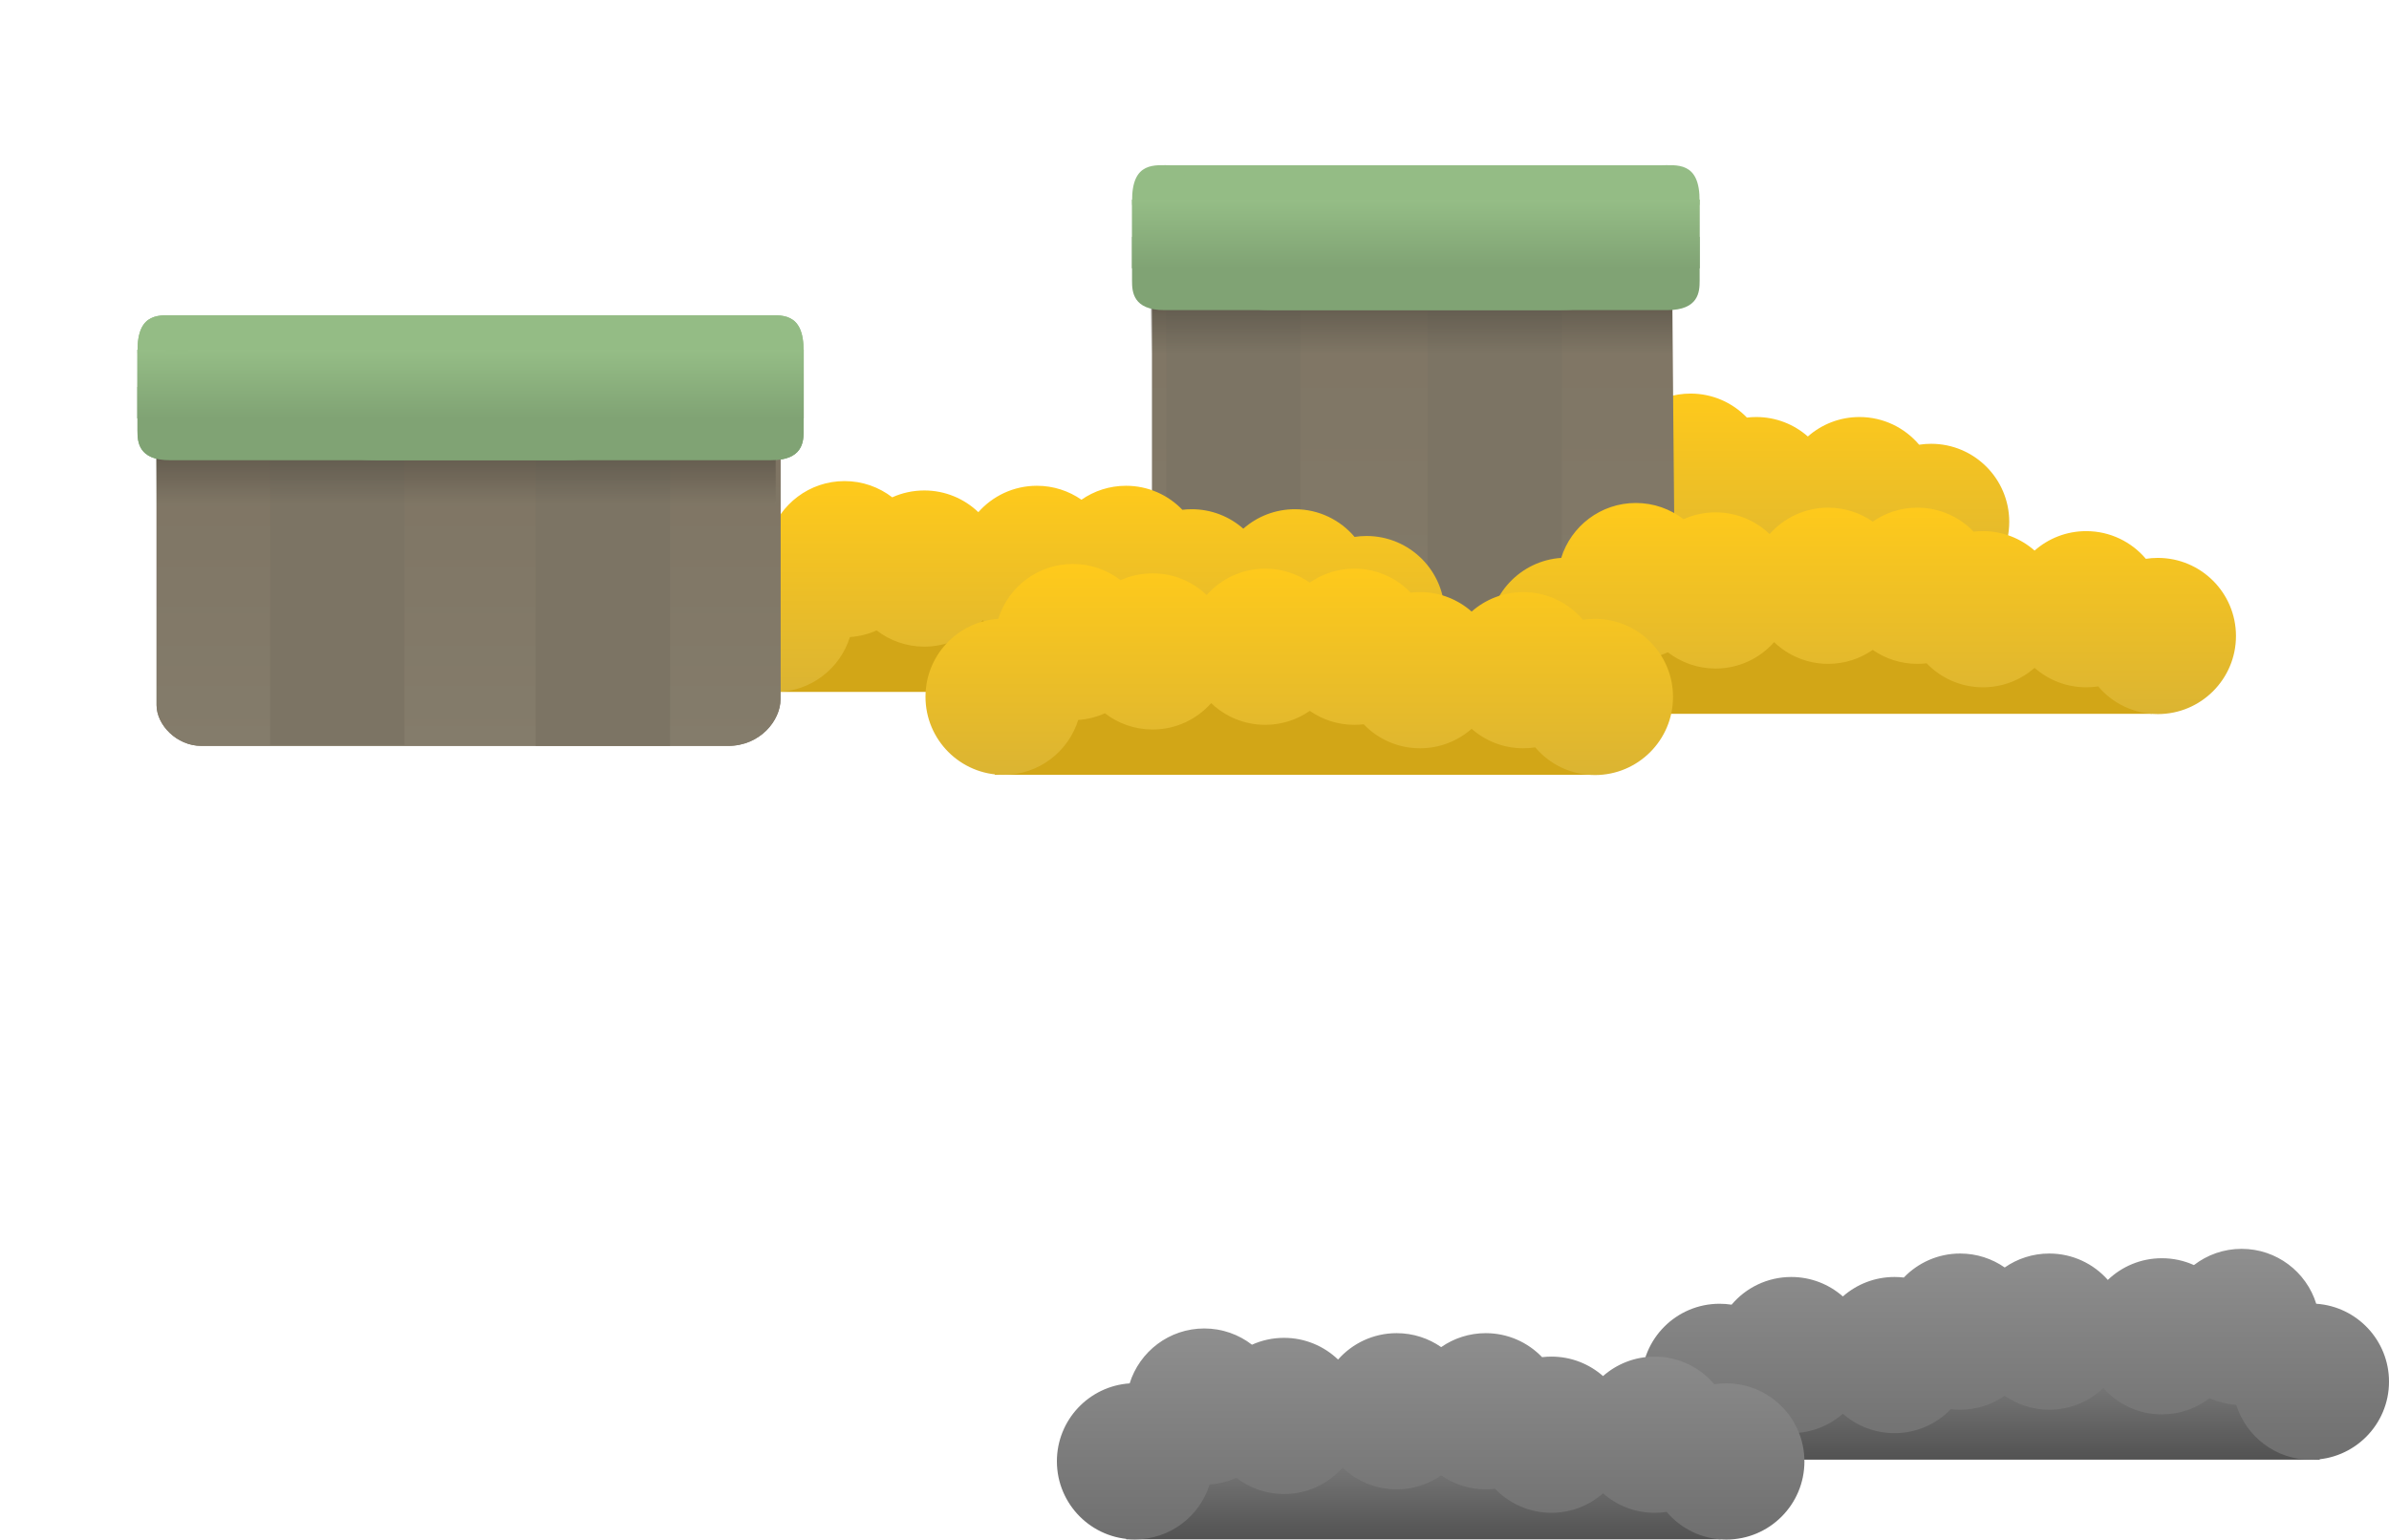<svg version="1.1" xmlns="http://www.w3.org/2000/svg" xmlns:xlink="http://www.w3.org/1999/xlink" width="764.634" height="492.893" viewBox="0,0,764.634,492.893"><defs><linearGradient x1="357.741" y1="30.465" x2="357.741" y2="98.046" gradientUnits="userSpaceOnUse" id="color-1"><stop offset="0" stop-color="#ffca1b"/><stop offset="1" stop-color="#dbb432"/></linearGradient><linearGradient x1="306.832" y1="-28.564" x2="306.832" y2="159.306" gradientUnits="userSpaceOnUse" id="color-2"><stop offset="0" stop-color="#7e7463"/><stop offset="1" stop-color="#847c6b"/></linearGradient><linearGradient x1="306.507" y1="-13.862" x2="306.507" y2="19.205" gradientUnits="userSpaceOnUse" id="color-3"><stop offset="0" stop-color="#454037"/><stop offset="1" stop-color="#454037" stop-opacity="0"/></linearGradient><linearGradient x1="298.816" y1="-30.135" x2="298.816" y2="-8.135" gradientUnits="userSpaceOnUse" id="color-4"><stop offset="0" stop-color="#95bd86"/><stop offset="1" stop-color="#80a374"/></linearGradient><linearGradient x1="272.048" y1="-30.135" x2="272.048" y2="-8.135" gradientUnits="userSpaceOnUse" id="color-5"><stop offset="0" stop-color="#95bd86"/><stop offset="1" stop-color="#80a374"/></linearGradient><linearGradient x1="177.05" y1="59.985" x2="177.05" y2="127.565" gradientUnits="userSpaceOnUse" id="color-6"><stop offset="0" stop-color="#ffca1b"/><stop offset="1" stop-color="#dbb432"/></linearGradient><linearGradient x1="430.308" y1="66.997" x2="430.308" y2="134.577" gradientUnits="userSpaceOnUse" id="color-7"><stop offset="0" stop-color="#ffca1b"/><stop offset="1" stop-color="#dbb432"/></linearGradient><linearGradient x1="250.128" y1="86.517" x2="250.128" y2="154.097" gradientUnits="userSpaceOnUse" id="color-8"><stop offset="0" stop-color="#ffca1b"/><stop offset="1" stop-color="#dbb432"/></linearGradient><linearGradient x1="-15.757" y1="42.661" x2="-15.757" y2="144.764" gradientUnits="userSpaceOnUse" id="color-9"><stop offset="0" stop-color="#7e7463"/><stop offset="1" stop-color="#847c6b"/></linearGradient><linearGradient x1="7.702" y1="34.186" x2="7.702" y2="67.253" gradientUnits="userSpaceOnUse" id="color-10"><stop offset="0" stop-color="#454037"/><stop offset="1" stop-color="#454037" stop-opacity="0"/></linearGradient><linearGradient x1="-0.023" y1="17.913" x2="-0.023" y2="39.913" gradientUnits="userSpaceOnUse" id="color-11"><stop offset="0" stop-color="#95bd86"/><stop offset="1" stop-color="#80a374"/></linearGradient><linearGradient x1="-30.199" y1="17.913" x2="-30.199" y2="39.913" gradientUnits="userSpaceOnUse" id="color-12"><stop offset="0" stop-color="#95bd86"/><stop offset="1" stop-color="#80a374"/></linearGradient><linearGradient x1="-15.757" y1="42.661" x2="-15.757" y2="144.764" gradientUnits="userSpaceOnUse" id="color-13"><stop offset="0" stop-color="#7e7463"/><stop offset="1" stop-color="#847c6b"/></linearGradient><linearGradient x1="7.702" y1="34.186" x2="7.702" y2="67.253" gradientUnits="userSpaceOnUse" id="color-14"><stop offset="0" stop-color="#454037"/><stop offset="1" stop-color="#454037" stop-opacity="0"/></linearGradient><linearGradient x1="-0.023" y1="17.913" x2="-0.023" y2="39.913" gradientUnits="userSpaceOnUse" id="color-15"><stop offset="0" stop-color="#95bd86"/><stop offset="1" stop-color="#80a374"/></linearGradient><linearGradient x1="-30.199" y1="17.913" x2="-30.199" y2="39.913" gradientUnits="userSpaceOnUse" id="color-16"><stop offset="0" stop-color="#95bd86"/><stop offset="1" stop-color="#80a374"/></linearGradient><linearGradient x1="481.613" y1="329.236" x2="481.613" y2="373.278" gradientUnits="userSpaceOnUse" id="color-17"><stop offset="0" stop-color="#969696"/><stop offset="1" stop-color="#525252"/></linearGradient><linearGradient x1="479.287" y1="305.782" x2="479.287" y2="373.363" gradientUnits="userSpaceOnUse" id="color-18"><stop offset="0" stop-color="#8f8f8f"/><stop offset="1" stop-color="#6f6f6f"/></linearGradient><linearGradient x1="289.859" y1="354.73" x2="289.859" y2="398.772" gradientUnits="userSpaceOnUse" id="color-19"><stop offset="0" stop-color="#969696"/><stop offset="1" stop-color="#525252"/></linearGradient><linearGradient x1="292.185" y1="331.276" x2="292.185" y2="398.857" gradientUnits="userSpaceOnUse" id="color-20"><stop offset="0" stop-color="#8f8f8f"/><stop offset="1" stop-color="#6f6f6f"/></linearGradient></defs><g transform="translate(165.72,94.037)"><g data-paper-data="{&quot;isPaintingLayer&quot;:true}" fill-rule="nonzero" stroke="none" stroke-linecap="butt" stroke-linejoin="miter" stroke-miterlimit="10" stroke-dasharray="" stroke-dashoffset="0" style="mix-blend-mode: normal"><g data-paper-data="{&quot;index&quot;:null}"><path d="M260.302,97.962v-44.042h190.225v44.042z" fill="#d2a617" stroke-width="0"/><path d="M452.368,48.046c13.807,0 25,11.193 25,25c0,13.807 -11.193,25 -25,25c-7.657,0 -14.511,-3.443 -19.097,-8.865c-1.252,0.193 -2.535,0.293 -3.842,0.293c-6.331,0 -12.112,-2.353 -16.517,-6.232c-4.405,3.879 -10.186,6.232 -16.517,6.232c-7.086,0 -13.483,-2.948 -18.032,-7.684c-0.98,0.117 -1.977,0.177 -2.989,0.177c-5.302,0 -10.219,-1.651 -14.264,-4.466c-4.045,2.815 -8.962,4.466 -14.264,4.466c-6.712,0 -12.806,-2.645 -17.297,-6.95c-4.581,5.183 -11.278,8.451 -18.739,8.451c-5.747,0 -11.041,-1.939 -15.264,-5.199c-2.639,1.19 -5.522,1.934 -8.553,2.139c-3.161,10.183 -12.657,17.579 -23.88,17.579c-13.807,0 -25,-11.193 -25,-25c0,-13.233 10.281,-24.065 23.292,-24.943c3.161,-10.183 12.657,-17.579 23.88,-17.579c5.747,0 11.041,1.939 15.264,5.199c3.131,-1.411 6.604,-2.196 10.261,-2.196c6.712,0 12.806,2.645 17.297,6.95c4.581,-5.183 11.278,-8.451 18.739,-8.451c5.302,0 10.219,1.651 14.264,4.466c4.045,-2.815 8.962,-4.466 14.264,-4.466c7.086,0 13.483,2.948 18.032,7.684c0.98,-0.117 1.977,-0.177 2.989,-0.177c6.331,0 12.112,2.353 16.517,6.232c4.405,-3.879 10.186,-6.232 16.517,-6.232c7.657,0 14.511,3.443 19.097,8.865c1.252,-0.193 2.535,-0.293 3.842,-0.293z" fill="url(#color-1)" stroke-width="0.5"/></g><path d="M202.98,-28.564h166.504c0.07,2.348 0.075,8.667 0.063,14.801c-0.009,5.2 -0.03,10.267 -0.03,12.666c0,6.98 0.536,64.473 0.959,108.653c-3.708,-0 -7.428,0.114 -11.033,0.294c-11.102,-3.297 -22.952,-0.856 -34.194,-0.069c-7.421,0.52 -15.016,-0.006 -22.453,-0.006c-3.792,0 -7.585,-0.107 -11.376,0c-1.043,0.03 -2.096,0.492 -3.122,0.268c-0.927,-0.202 -1.601,-1.303 -2.528,-1.502c-4.141,-0.888 -9.063,-0.268 -13.311,-0.268c-1.026,0.462 -2.058,-0.918 -3.122,-1.234c-0.818,-0.243 -1.711,0.243 -2.528,0c-0.914,-0.271 -1.607,-1.268 -2.528,-1.502c-1.409,-0.357 -7.515,-0.357 -8.925,0c-0.921,0.233 -1.601,1.299 -2.528,1.502c-2.682,0.586 -5.451,-0.268 -8.178,-0.268c-4.425,0 -9.502,0.72 -13.82,0.129c-1.324,-0.181 -2.475,-1.261 -3.792,-1.502c-1.199,-0.219 -8.591,-0.085 -9.934,-0.124c-4.715,-0.139 -9.419,-0.578 -14.124,-0.998z" fill="url(#color-2)" stroke-width="0"/><path d="M291.194,-10.696h43v117.136c-5.862,0.363 -11.718,1.004 -17.441,1.342c-8.446,0.498 -17.081,0.036 -25.559,-0.004z" fill="#7c7464" stroke-width="0"/><path d="M207.527,-10.696h43v115.791c-0.063,-0.021 -0.126,-0.039 -0.19,-0.055c-0.971,-0.243 -2.032,0.243 -3.003,0c-1.086,-0.271 -1.908,-1.268 -3.003,-1.502c-1.674,-0.357 -8.927,-0.357 -10.601,0c-1.095,0.233 -1.902,1.299 -3.003,1.502c-3.186,0.586 -6.475,-0.268 -9.714,-0.268c-4.283,0 -9.081,0.478 -13.486,0.335z" fill="#7c7464" stroke-width="0"/><path d="M202.708,19.205c0,0 -0.078,-21.056 -0.078,-25.923c0,-1.568 12.591,-7.263 12.591,-7.263l153.427,0.094c-0.919,4.105 0.87,8.438 0.87,12.79c0,6.767 0,13.535 0,20.302z" fill="url(#color-3)" stroke-width="0"/><path d="M196.67,-28.378c0,0 -0.027,0.323 -0.046,-1.197c-0.142,-12.981 7.392,-11.546 12.822,-11.546c6.847,0 26.23,0 51.194,0c33.927,0 47.878,12.743 4.505,12.743c-37.043,0 -68.474,0 -68.474,0z" fill="#94bc85" stroke-width="0"/><path d="M196.603,-4.135c0,-4.217 0,-14.071 0,-14.071c0,0 93.46,0.177 133.054,0.251c31.923,0.06 32.866,23.205 3.86,23.205c-48.634,0 -95.636,0 -112.38,0c-6.11,0 -9.627,0 -14.177,0c-10.091,0 -10.357,-5.941 -10.357,-9.385z" fill="#80a374" stroke-width="0"/><path d="M196.57,-8.135v-22c0,0 2.433,0 5.663,0c13.425,0 105.845,0 159.834,0c0.016,0.868 0.018,6.743 0.015,12.205c-0,0.358 -0,0.714 -0.001,1.066c-0.003,4.532 -0.009,8.52 -0.013,8.729z" fill="url(#color-4)" stroke-width="0"/><path d="M227.386,-41.121c58.925,0 124.186,0 138.05,0c5.43,0 12.964,-1.435 12.822,11.546c-0.019,1.52 -0.046,1.197 -0.046,1.197c0,0 -118.664,0 -155.826,0c-20.698,0 -13.923,-12.743 5,-12.743z" data-paper-data="{&quot;index&quot;:null}" fill="#94bc85" stroke-width="0"/><path d="M378.28,-4.135c0,3.444 -0.265,9.385 -10.357,9.385c-4.551,0 -8.068,0 -14.177,0c-16.744,0 -63.746,0 -112.38,0c-29.006,0 -44.905,-23.113 -19.028,-23.162c40.518,-0.077 155.942,-0.295 155.942,-0.295c0,0 0,9.854 0,14.071z" data-paper-data="{&quot;index&quot;:null}" fill="#80a374" stroke-width="0"/><path d="M206.31,-8.135c-0.004,-0.209 -0.01,-4.197 -0.014,-8.729c-0,-0.353 -0,-0.709 -0.001,-1.066c-0.003,-5.462 -0.001,-11.337 0.016,-12.205c56.111,0 152.164,0 166.117,0c3.357,0 5.885,0 5.885,0v22z" data-paper-data="{&quot;index&quot;:null}" fill="url(#color-5)" stroke-width="0"/><g data-paper-data="{&quot;index&quot;:null}"><path d="M79.612,127.481v-44.042h190.225v44.042z" fill="#d2a617" stroke-width="0"/><path d="M271.677,77.565c13.807,0 25,11.193 25,25c0,13.807 -11.193,25 -25,25c-7.657,0 -14.511,-3.443 -19.097,-8.865c-1.252,0.193 -2.535,0.293 -3.842,0.293c-6.331,0 -12.112,-2.353 -16.517,-6.232c-4.405,3.879 -10.186,6.232 -16.517,6.232c-7.086,0 -13.483,-2.948 -18.032,-7.684c-0.98,0.117 -1.977,0.177 -2.989,0.177c-5.302,0 -10.219,-1.651 -14.264,-4.466c-4.045,2.815 -8.962,4.466 -14.264,4.466c-6.712,0 -12.806,-2.645 -17.297,-6.95c-4.581,5.183 -11.278,8.451 -18.739,8.451c-5.747,0 -11.041,-1.939 -15.264,-5.199c-2.639,1.19 -5.522,1.934 -8.553,2.139c-3.161,10.183 -12.657,17.579 -23.88,17.579c-13.807,0 -25,-11.193 -25,-25c0,-13.233 10.281,-24.065 23.292,-24.943c3.161,-10.183 12.657,-17.579 23.88,-17.579c5.747,0 11.041,1.939 15.264,5.199c3.131,-1.411 6.604,-2.196 10.261,-2.196c6.712,0 12.806,2.645 17.297,6.95c4.581,-5.183 11.278,-8.451 18.739,-8.451c5.302,0 10.219,1.651 14.264,4.466c4.045,-2.815 8.962,-4.466 14.264,-4.466c7.086,0 13.483,2.948 18.032,7.684c0.98,-0.117 1.977,-0.177 2.989,-0.177c6.331,0 12.112,2.353 16.517,6.232c4.405,-3.879 10.186,-6.232 16.517,-6.232c7.657,0 14.511,3.443 19.097,8.865c1.252,-0.193 2.535,-0.293 3.842,-0.293z" fill="url(#color-6)" stroke-width="0.5"/></g><g data-paper-data="{&quot;index&quot;:null}"><path d="M332.87,134.493v-44.042h190.225v44.042z" fill="#d2a617" stroke-width="0"/><path d="M524.935,84.577c13.807,0 25,11.193 25,25c0,13.807 -11.193,25 -25,25c-7.657,0 -14.511,-3.443 -19.097,-8.865c-1.252,0.193 -2.535,0.293 -3.842,0.293c-6.331,0 -12.112,-2.353 -16.517,-6.232c-4.405,3.879 -10.186,6.232 -16.517,6.232c-7.086,0 -13.483,-2.948 -18.032,-7.684c-0.98,0.117 -1.977,0.177 -2.989,0.177c-5.302,0 -10.219,-1.651 -14.264,-4.466c-4.045,2.815 -8.962,4.466 -14.264,4.466c-6.712,0 -12.806,-2.645 -17.297,-6.95c-4.581,5.183 -11.278,8.451 -18.739,8.451c-5.747,0 -11.041,-1.939 -15.264,-5.199c-2.639,1.19 -5.522,1.934 -8.553,2.139c-3.161,10.183 -12.657,17.579 -23.88,17.579c-13.807,0 -25,-11.193 -25,-25c0,-13.233 10.281,-24.065 23.292,-24.943c3.161,-10.183 12.657,-17.579 23.88,-17.579c5.747,0 11.041,1.939 15.264,5.199c3.131,-1.411 6.604,-2.196 10.261,-2.196c6.712,0 12.806,2.645 17.297,6.95c4.581,-5.183 11.278,-8.451 18.739,-8.451c5.302,0 10.219,1.651 14.264,4.466c4.045,-2.815 8.962,-4.466 14.264,-4.466c7.086,0 13.483,2.948 18.032,7.684c0.98,-0.117 1.977,-0.177 2.989,-0.177c6.331,0 12.112,2.353 16.517,6.232c4.405,-3.879 10.186,-6.232 16.517,-6.232c7.657,0 14.511,3.443 19.097,8.865c1.252,-0.193 2.535,-0.293 3.842,-0.293z" fill="url(#color-7)" stroke-width="0.5"/></g><g data-paper-data="{&quot;index&quot;:null}"><path d="M152.69,154.013v-44.042h190.225v44.042z" fill="#d2a617" stroke-width="0"/><path d="M344.755,104.097c13.807,0 25,11.193 25,25c0,13.807 -11.193,25 -25,25c-7.657,0 -14.511,-3.443 -19.097,-8.865c-1.252,0.193 -2.535,0.293 -3.842,0.293c-6.331,0 -12.112,-2.353 -16.517,-6.232c-4.405,3.879 -10.186,6.232 -16.517,6.232c-7.086,0 -13.483,-2.948 -18.032,-7.684c-0.98,0.117 -1.977,0.177 -2.989,0.177c-5.302,0 -10.219,-1.651 -14.264,-4.466c-4.045,2.815 -8.962,4.466 -14.264,4.466c-6.712,0 -12.806,-2.645 -17.297,-6.95c-4.581,5.183 -11.278,8.451 -18.739,8.451c-5.747,0 -11.041,-1.939 -15.264,-5.199c-2.639,1.19 -5.522,1.934 -8.553,2.139c-3.161,10.183 -12.657,17.579 -23.88,17.579c-13.807,0 -25,-11.193 -25,-25c0,-13.233 10.281,-24.065 23.292,-24.943c3.161,-10.183 12.657,-17.579 23.88,-17.579c5.747,0 11.041,1.939 15.264,5.199c3.131,-1.411 6.604,-2.196 10.261,-2.196c6.712,0 12.806,2.645 17.297,6.95c4.581,-5.183 11.278,-8.451 18.739,-8.451c5.302,0 10.219,1.651 14.264,4.466c4.045,-2.815 8.962,-4.466 14.264,-4.466c7.086,0 13.483,2.948 18.032,7.684c0.98,-0.117 1.977,-0.177 2.989,-0.177c6.331,0 12.112,2.353 16.517,6.232c4.405,-3.879 10.186,-6.232 16.517,-6.232c7.657,0 14.511,3.443 19.097,8.865c1.252,-0.193 2.535,-0.293 3.842,-0.293z" fill="url(#color-8)" stroke-width="0.5"/></g><g stroke-width="0"><path d="M-115.607,131.712c0,-16.436 0,-89.051 0,-89.051h199.7c0,0 0,70.488 0,87.199c0,6.635 -6.392,14.903 -16.828,14.903c-41.421,0 -146.544,0 -168.525,0c-7.94,0 -14.346,-6.759 -14.346,-13.051z" fill="url(#color-9)"/><path d="M5.741,37.602h43v107.101h-43z" fill="#7c7464"/><path d="M-79.259,37.352h43v107.101h-43z" fill="#7c7464"/><path d="M-115.596,67.253c0,0 -0.093,-21.056 -0.093,-25.923c0,-1.568 14.957,-7.263 14.957,-7.263l182.249,0.094c-1.092,4.105 1.033,8.438 1.033,12.79c0,6.767 0,13.535 0,20.302z" fill="url(#color-10)"/><path d="M-121.648,19.67c0,0 -0.027,0.323 -0.046,-1.197c-0.142,-12.981 7.392,-11.546 12.822,-11.546c18.317,0 126.342,0 190.948,0c0.084,0.561 0.215,1.106 0.388,1.632c0,2.004 -0.121,6.404 0.054,11.111z" fill="#94bc85"/><path d="M-121.716,43.913c0,-4.217 0,-14.071 0,-14.071c0,0 115.424,0.218 155.942,0.295c25.877,0.049 9.978,23.162 -19.028,23.162c-48.634,0 -95.636,0 -112.38,0c-6.11,0 -9.627,0 -14.177,0c-10.091,0 -10.357,-5.941 -10.357,-9.385z" fill="#80a374"/><path d="M-121.749,39.913v-22c0,0 2.896,0 6.741,0c15.983,0 126.01,0 190.284,0c0.02,0.868 0.022,6.743 0.018,12.205c-0,0.358 -0.001,0.714 -0.001,1.066c-0.004,4.532 -0.011,8.52 -0.016,8.729z" fill="url(#color-11)"/><g><path d="M-112.74,19.67c0.175,-4.707 0.054,-9.106 0.054,-11.111c0.173,-0.526 0.304,-1.072 0.388,-1.632c64.606,0 172.63,0 190.948,0c5.43,0 12.964,-1.435 12.822,11.546c-0.019,1.52 -0.046,1.197 -0.046,1.197z" data-paper-data="{&quot;index&quot;:null}" fill="#94bc85"/><path d="M91.493,43.913c0,3.444 -0.265,9.385 -10.357,9.385c-4.551,0 -8.068,0 -14.177,0c-16.744,0 -63.746,0 -112.38,0c-29.006,0 -44.905,-23.113 -19.028,-23.162c40.518,-0.077 155.942,-0.295 155.942,-0.295c0,0 0,9.854 0,14.071z" data-paper-data="{&quot;index&quot;:null}" fill="#80a374"/><path d="M-105.5,39.913c-0.004,-0.209 -0.012,-4.197 -0.016,-8.729c-0,-0.353 -0.001,-0.709 -0.001,-1.066c-0.004,-5.462 -0.001,-11.337 0.018,-12.205c64.274,0 174.301,0 190.284,0c3.845,0 6.741,0 6.741,0v22z" data-paper-data="{&quot;index&quot;:null}" fill="url(#color-12)"/></g><path d="M-115.607,131.712c0,-16.436 0,-89.051 0,-89.051h199.7c0,0 0,70.488 0,87.199c0,6.635 -6.392,14.903 -16.828,14.903c-41.421,0 -146.544,0 -168.525,0c-7.94,0 -14.346,-6.759 -14.346,-13.051z" fill="url(#color-13)"/><path d="M5.741,37.602h43v107.101h-43z" fill="#7c7464"/><path d="M-79.259,37.352h43v107.101h-43z" fill="#7c7464"/><path d="M-115.596,67.253c0,0 -0.093,-21.056 -0.093,-25.923c0,-1.568 14.957,-7.263 14.957,-7.263l182.249,0.094c-1.092,4.105 1.033,8.438 1.033,12.79c0,6.767 0,13.535 0,20.302z" fill="url(#color-14)"/><path d="M-121.648,19.67c0,0 -0.027,0.323 -0.046,-1.197c-0.142,-12.981 7.392,-11.546 12.822,-11.546c18.317,0 126.342,0 190.948,0c0.084,0.561 0.215,1.106 0.388,1.632c0,2.004 -0.121,6.404 0.054,11.111z" fill="#94bc85"/><path d="M-121.716,43.913c0,-4.217 0,-14.071 0,-14.071c0,0 115.424,0.218 155.942,0.295c25.877,0.049 9.978,23.162 -19.028,23.162c-48.634,0 -95.636,0 -112.38,0c-6.11,0 -9.627,0 -14.177,0c-10.091,0 -10.357,-5.941 -10.357,-9.385z" fill="#80a374"/><path d="M-121.749,39.913v-22c0,0 2.896,0 6.741,0c15.983,0 126.01,0 190.284,0c0.02,0.868 0.022,6.743 0.018,12.205c-0,0.358 -0.001,0.714 -0.001,1.066c-0.004,4.532 -0.011,8.52 -0.016,8.729z" fill="url(#color-15)"/><g><path d="M-112.74,19.67c0.175,-4.707 0.054,-9.106 0.054,-11.111c0.173,-0.526 0.304,-1.072 0.388,-1.632c64.606,0 172.63,0 190.948,0c5.43,0 12.964,-1.435 12.822,11.546c-0.019,1.52 -0.046,1.197 -0.046,1.197z" data-paper-data="{&quot;index&quot;:null}" fill="#94bc85"/><path d="M91.493,43.913c0,3.444 -0.265,9.385 -10.357,9.385c-4.551,0 -8.068,0 -14.177,0c-16.744,0 -63.746,0 -112.38,0c-29.006,0 -44.905,-23.113 -19.028,-23.162c40.518,-0.077 155.942,-0.295 155.942,-0.295c0,0 0,9.854 0,14.071z" data-paper-data="{&quot;index&quot;:null}" fill="#80a374"/><path d="M-105.5,39.913c-0.004,-0.209 -0.012,-4.197 -0.016,-8.729c-0,-0.353 -0.001,-0.709 -0.001,-1.066c-0.004,-5.462 -0.001,-11.337 0.018,-12.205c64.274,0 174.301,0 190.284,0c3.845,0 6.741,0 6.741,0v22z" data-paper-data="{&quot;index&quot;:null}" fill="url(#color-16)"/></g></g><g data-paper-data="{&quot;index&quot;:null}"><path d="M386.5,373.278v-44.042h190.225v44.042z" fill="url(#color-17)" stroke-width="0"/><path d="M388.502,323.656c4.586,-5.422 11.439,-8.865 19.097,-8.865c6.331,0 12.112,2.353 16.517,6.232c4.405,-3.879 10.186,-6.232 16.517,-6.232c1.011,0 2.009,0.06 2.989,0.177c4.549,-4.736 10.947,-7.684 18.032,-7.684c5.302,0 10.219,1.651 14.264,4.466c4.045,-2.815 8.962,-4.466 14.264,-4.466c7.461,0 14.158,3.268 18.739,8.451c4.491,-4.305 10.585,-6.95 17.297,-6.95c3.657,0 7.131,0.785 10.261,2.196c4.223,-3.26 9.517,-5.199 15.264,-5.199c11.223,0 20.719,7.395 23.88,17.579c13.01,0.878 23.292,11.71 23.292,24.943c0,13.807 -11.193,25 -25,25c-11.223,0 -20.719,-7.395 -23.88,-17.579c-3.031,-0.205 -5.914,-0.949 -8.553,-2.139c-4.223,3.26 -9.517,5.199 -15.264,5.199c-7.461,0 -14.158,-3.268 -18.739,-8.451c-4.491,4.305 -10.585,6.95 -17.297,6.95c-5.302,0 -10.219,-1.651 -14.264,-4.466c-4.045,2.815 -8.962,4.466 -14.264,4.466c-1.011,0 -2.009,-0.06 -2.989,-0.177c-4.549,4.736 -10.947,7.684 -18.032,7.684c-6.331,0 -12.112,-2.353 -16.517,-6.232c-4.405,3.879 -10.186,6.232 -16.517,6.232c-1.306,0 -2.589,-0.1 -3.842,-0.293c-4.586,5.422 -11.439,8.865 -19.097,8.865c-13.807,0 -25,-11.193 -25,-25c0,-13.807 11.193,-25 25,-25c1.306,0 2.589,0.1 3.842,0.293z" fill="url(#color-18)" stroke-width="0.5"/></g><g data-paper-data="{&quot;index&quot;:null}"><path d="M194.747,398.772v-44.042h190.225v44.042z" fill="url(#color-19)" stroke-width="0"/><path d="M386.812,348.857c13.807,0 25,11.193 25,25c0,13.807 -11.193,25 -25,25c-7.657,0 -14.511,-3.443 -19.097,-8.865c-1.252,0.193 -2.535,0.293 -3.842,0.293c-6.331,0 -12.112,-2.353 -16.517,-6.232c-4.405,3.879 -10.186,6.232 -16.517,6.232c-7.086,0 -13.483,-2.948 -18.032,-7.684c-0.98,0.117 -1.977,0.177 -2.989,0.177c-5.302,0 -10.219,-1.651 -14.264,-4.466c-4.045,2.815 -8.962,4.466 -14.264,4.466c-6.712,0 -12.806,-2.645 -17.297,-6.95c-4.581,5.183 -11.278,8.451 -18.739,8.451c-5.747,0 -11.041,-1.939 -15.264,-5.199c-2.639,1.19 -5.522,1.934 -8.553,2.139c-3.161,10.183 -12.657,17.579 -23.88,17.579c-13.807,0 -25,-11.193 -25,-25c0,-13.233 10.281,-24.065 23.292,-24.943c3.161,-10.183 12.657,-17.579 23.88,-17.579c5.747,0 11.041,1.939 15.264,5.199c3.131,-1.411 6.604,-2.196 10.261,-2.196c6.712,0 12.806,2.645 17.297,6.95c4.581,-5.183 11.278,-8.451 18.739,-8.451c5.302,0 10.219,1.651 14.264,4.466c4.045,-2.815 8.962,-4.466 14.264,-4.466c7.086,0 13.483,2.948 18.032,7.684c0.98,-0.117 1.977,-0.177 2.989,-0.177c6.331,0 12.112,2.353 16.517,6.232c4.405,-3.879 10.186,-6.232 16.517,-6.232c7.657,0 14.511,3.443 19.097,8.865c1.252,-0.193 2.535,-0.293 3.842,-0.293z" fill="url(#color-20)" stroke-width="0.5"/></g><path d="M-45.599,123.246c0,24.048 -17.814,43.544 -39.79,43.544c-21.975,0 -39.79,-19.495 -39.79,-43.544c0,-24.048 17.814,-43.544 39.79,-43.544c21.975,0 39.79,19.495 39.79,43.544z" fill="none" stroke-width="0"/><path d="M-63.617,96.97c0,32.756 -22.856,59.309 -51.051,59.309c-28.195,0 -51.051,-26.554 -51.051,-59.309c0,-32.756 22.856,-59.309 51.051,-59.309c28.195,0 51.051,26.554 51.051,59.309z" fill="none" stroke-width="0"/><path d="M292.994,-35.478c0,32.341 -10.42,58.559 -23.273,58.559c-12.853,0 -23.273,-26.218 -23.273,-58.559c0,-32.341 10.42,-58.559 23.273,-58.559c12.853,0 23.273,26.218 23.273,58.559z" fill="none" stroke-width="0"/><ellipse cx="-209.807" cy="466.582" transform="scale(0.5,0.5)" rx="0" ry="0" fill="none" stroke-width="0"/></g></g></svg>